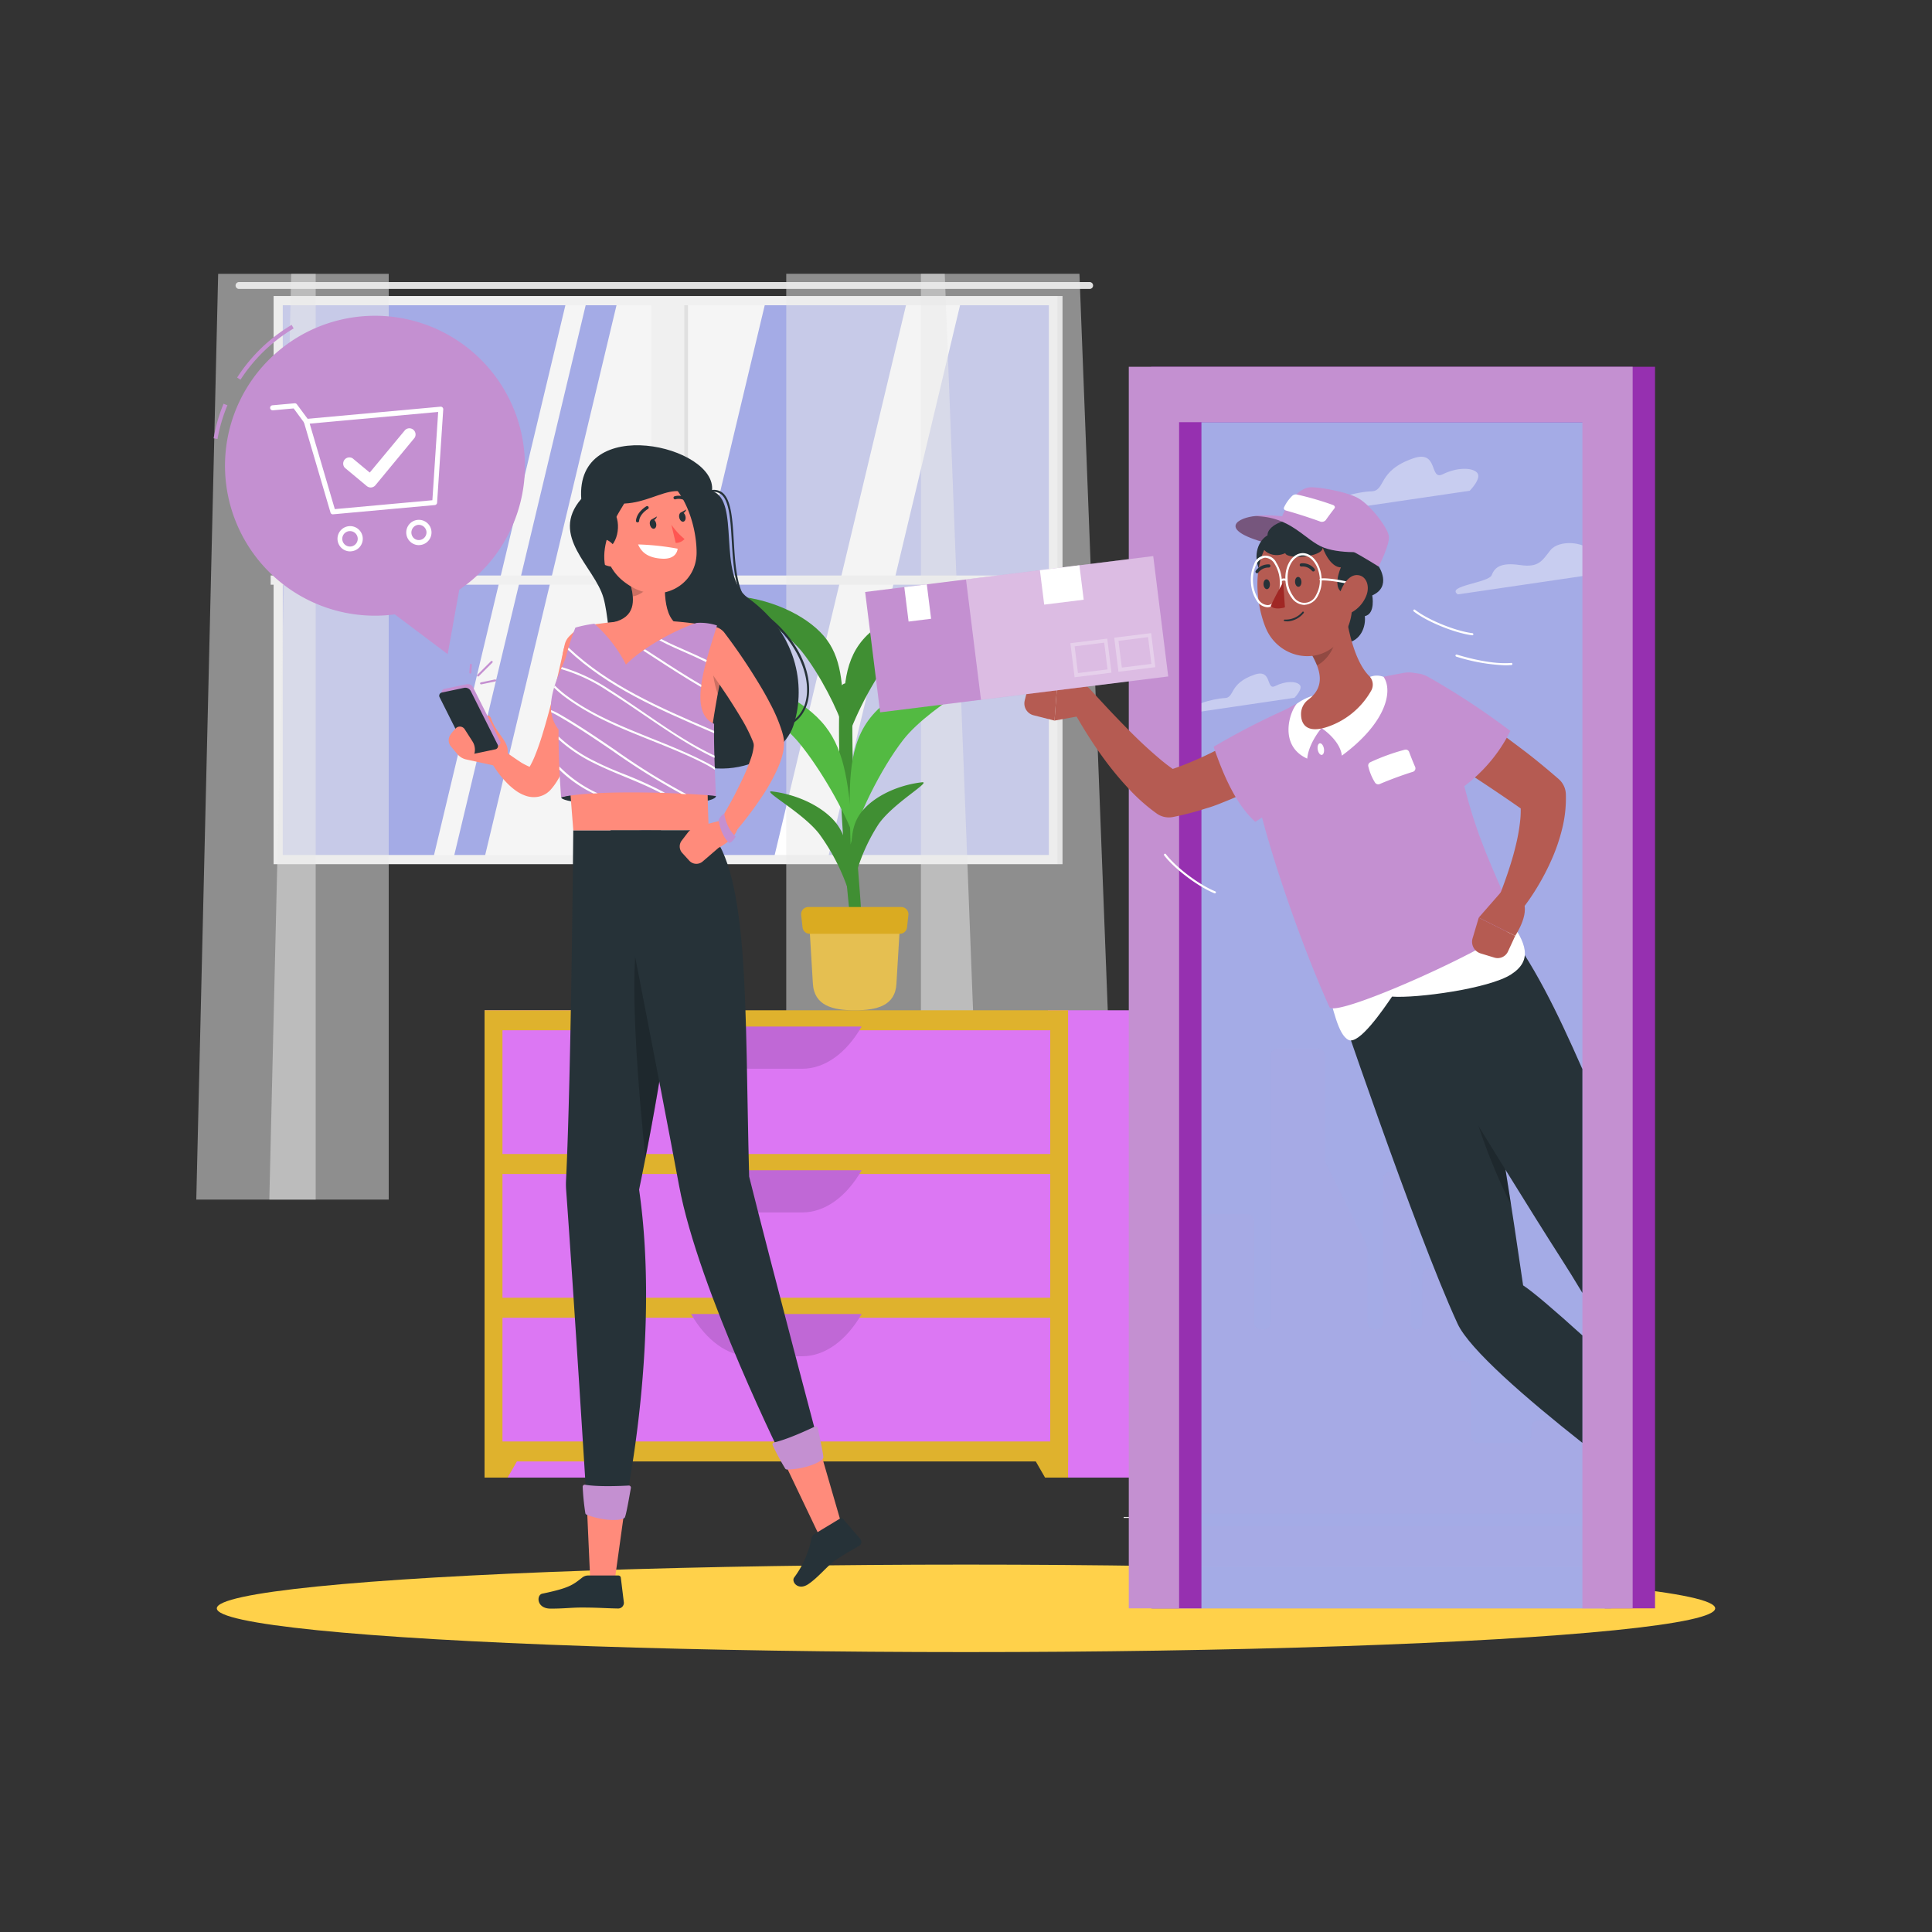 <?xml version="1.0" encoding="UTF-8" standalone="no"?>
<svg
   xmlns:dc="http://purl.org/dc/elements/1.1/"
   xmlns:cc="http://creativecommons.org/ns#"
   xmlns:rdf="http://www.w3.org/1999/02/22-rdf-syntax-ns#"
   xmlns:svg="http://www.w3.org/2000/svg"
   xmlns="http://www.w3.org/2000/svg"
   xmlns:sodipodi="http://sodipodi.sourceforge.net/DTD/sodipodi-0.dtd"
   xmlns:inkscape="http://www.inkscape.org/namespaces/inkscape"
   viewBox="0 0 500 500"
   version="1.1"
   id="svg328"
   sodipodi:docname="shopping.svg"
   inkscape:version="0.92.4 (5da689c313, 2019-01-14)">
  <rect x="0" y="0" width="500" height="500" fill="#333333" stroke="none"/>
  <defs
     id="defs332" />
  <sodipodi:namedview
     pagecolor="#ffffff"
     bordercolor="#666666"
     borderopacity="1"
     objecttolerance="10"
     gridtolerance="10"
     guidetolerance="10"
     inkscape:pageopacity="0"
     inkscape:pageshadow="2"
     inkscape:window-width="1366"
     inkscape:window-height="705"
     id="namedview330"
     showgrid="false"
     showborder="false"
     inkscape:zoom="0.944"
     inkscape:cx="165.73694"
     inkscape:cy="317.19434"
     inkscape:window-x="-8"
     inkscape:window-y="-8"
     inkscape:window-maximized="1"
     inkscape:current-layer="svg328" />
  <g
     id="freepik--background-complete--inject-11">
    <rect
       x="290.8"
       y="392.59"
       width="48.57"
       height="0.25"
       style="fill:#ebebeb"
       id="rect14" />
    <rect
       x="326.62"
       y="396.81"
       width="93.68"
       height="0.25"
       style="fill:#ebebeb"
       id="rect16" />
    <rect
       x="71.45"
       y="78"
       width="200.95"
       height="144.26"
       style="fill:#a4abe6;fill-opacity:1"
       id="rect22" />
    <polygon
       points="125.33 222.26 159.79 78 198.15 78 163.69 222.26 125.33 222.26"
       style="fill:#f5f5f5;fill-opacity:1"
       id="polygon24" />
    <polygon
       points="200.25 222.26 234.71 78 248.7 78 214.24 222.26 200.25 222.26"
       style="fill:#fff"
       id="polygon26" />
    <polygon
       points="112.09 222.26 146.56 78 151.81 78 117.34 222.26 112.09 222.26"
       style="fill:#f5f5f5;fill-opacity:1"
       id="polygon28" />
    <path
       d="M282,73H61.86a.89.89,0,0,0-.89.89h0a.89.89,0,0,0,.89.89H282a.89.89,0,0,0,.89-.89h0A.89.89,0,0,0,282,73Z"
       style="fill:#e0e0e0"
       id="path30" />
    <rect
       x="168.52"
       y="77.69"
       width="8.57"
       height="144.88"
       transform="translate(345.62 300.25) rotate(180)"
       style="fill:#f0f0f0"
       id="rect32" />
    <rect
       x="177.1"
       y="77.69"
       width="0.96"
       height="144.88"
       transform="translate(355.15 300.25) rotate(180)"
       style="fill:#e0e0e0"
       id="rect34" />
    <rect
       x="170.73"
       y="48.26"
       width="2.38"
       height="203.73"
       transform="translate(21.79 322.05) rotate(-90)"
       style="fill:#f0f0f0"
       id="rect36" />
    <path
       d="m 273.79,221.27 v 0 V 76.61 H 70.809 v 144.66 0 2.38 H 273.79 Z m -200.61,0 V 79 H 271.449 v 142.27 z"
       style="fill:#f0f0f0;stroke-width:0.998"
       id="path38"
       inkscape:connector-curvature="0" />
    <rect
       x="273.79"
       y="76.61"
       width="1.19"
       height="147.04"
       transform="translate(548.77 300.26) rotate(180)"
       style="fill:#e0e0e0"
       id="rect40" />
    <polygon
       points="238.34 70.85 238.34 310.45 288.57 310.45 279.36 70.85 238.34 70.85"
       style="fill:#ebebeb;opacity:0.5"
       id="polygon42" />
    <polygon
       points="203.48 70.85 203.48 310.45 253.71 310.45 244.5 70.85 203.48 70.85"
       style="fill:#ebebeb;opacity:0.5"
       id="polygon44" />
    <polygon
       points="87.37,310.45 56.47,310.45 62.13,70.86 87.37,70.86 "
       style="opacity:0.5;fill:#ebebeb"
       id="polygon46"
       transform="translate(-5.67)" />
    <rect
       x="125.41"
       y="261.46"
       width="35.83"
       height="120.94"
       transform="translate(286.64 643.86) rotate(180)"
       style="fill:#dc77f3;fill-opacity:1"
       id="rect50" />
    <polygon
       points="131.37 382.4 125.41 382.4 125.41 371.52 137.62 371.52 131.37 382.4"
       style="fill:#dfb22d;fill-opacity:1"
       id="polygon52" />
    <rect
       x="271.22"
       y="261.46"
       width="35.83"
       height="120.94"
       transform="translate(578.26 643.86) rotate(180)"
       style="fill:#dc77f3;fill-opacity:1"
       id="rect54" />
    <rect
       x="125.41"
       y="261.46"
       width="151.01"
       height="116.76"
       transform="translate(401.83 639.68) rotate(180)"
       style="fill:#dfb22d;fill-opacity:1"
       id="rect56" />
    <rect
       x="130.03"
       y="266.64"
       width="141.76"
       height="32.02"
       transform="translate(401.83 565.29) rotate(180)"
       style="fill:#dc77f3;fill-opacity:1"
       id="rect58" />
    <path
       d="M194.22,276.59h13.39c5.82,0,11.38-3.95,15.38-10.93H178.84C182.84,272.64,188.4,276.59,194.22,276.59Z"
       style="fill:#c068d6;fill-opacity:1"
       id="path60" />
    <polygon
       points="270.46 382.4 276.42 382.4 276.42 371.52 264.21 371.52 270.46 382.4"
       style="fill:#dfb22d;fill-opacity:1"
       id="polygon62" />
    <rect
       x="130.03"
       y="303.83"
       width="141.76"
       height="32.02"
       transform="translate(401.83 639.68) rotate(180)"
       style="fill:#dc77f3;fill-opacity:1"
       id="rect64" />
    <path
       d="M194.22,313.78h13.39c5.82,0,11.38-3.95,15.38-10.92H178.84C182.84,309.83,188.4,313.78,194.22,313.78Z"
       style="fill:#c068d6;fill-opacity:1"
       id="path66" />
    <rect
       x="130.03"
       y="341.02"
       width="141.76"
       height="32.02"
       transform="translate(401.83 714.07) rotate(180)"
       style="fill:#dc77f3;fill-opacity:1"
       id="rect68" />
    <path
       d="M194.22,351h13.39c5.82,0,11.38-4,15.38-10.93H178.84C182.84,347,188.4,351,194.22,351Z"
       style="fill:#c068d6;fill-opacity:1"
       id="path70" />
    <path
       d="m 220.24,239.47 c -2.31,-19.425 -3.92,-50.947 -2.67,-61.495 a 1.65,1.339 0 0 1 0.65,-0.917 v 0 a 1.6,1.298 0 0 1 2.54,1.087 c -0.22,5.225 -0.47,18.289 0.9,40.813 0.68,11.213 1.67,18.897 1,20.512 z"
       style="fill:#408f33;fill-opacity:1;stroke-width:0.901"
       id="path72"
       inkscape:connector-curvature="0" />
    <path
       d="M213.62,188c-5.28-6.79-16.2-12.16-27.39-13-4.4-.33,13.25,8.44,20.52,17.19,5.64,6.79,11.95,18,14.06,24.09C219.58,203.66,218.9,194.77,213.62,188Z"
       style="fill:#53ba42;fill-opacity:1"
       id="path74" />
    <path
       d="M224.67,186.51c5.47-7.61,18.08-13.46,31.73-14.12,5.36-.26-15,9.29-22.64,19.07-5.91,7.61-12,20.2-13.63,27.11C219.73,204.24,219.21,194.12,224.67,186.51Z"
       style="fill:#53ba42;fill-opacity:1"
       id="path76" />
    <path
       d="M214,165.59c-4.17-5.67-13.37-10.32-23.13-11.28-3.83-.37,11.05,7.22,16.82,14.53,4.49,5.68,9.26,15,10.69,20C218.14,178.53,218.15,171.26,214,165.59Z"
       style="fill:#408f33;fill-opacity:1"
       id="path78" />
    <path
       d="M222.38,166.75c4.63-6.44,15.31-11.4,26.86-12,4.54-.22-12.72,7.87-19.16,16.16-5,6.43-10.14,17.1-11.55,23C218.19,181.76,217.75,173.2,222.38,166.75Z"
       style="fill:#408f33;fill-opacity:1"
       id="path80" />
    <path
       d="M216.78,213.55c-3-4.28-9.78-7.87-17-8.73-2.84-.33,8.1,5.53,12.28,11.05a53.81,53.81,0,0,1,7.64,15C219.67,223.22,219.79,217.83,216.78,213.55Z"
       style="fill:#408f33;fill-opacity:1"
       id="path82" />
    <path
       d="M222.25,211.14c2.62-4.24,9.09-7.82,16.3-8.68,2.84-.34-7.62,5.49-11.29,11A47.23,47.23,0,0,0,221,228.32C220.29,220.73,219.64,215.39,222.25,211.14Z"
       style="fill:#408f33;fill-opacity:1"
       id="path84" />
    <path
       d="M221.22,261.46h0c-5.76,0-10.52-1.2-10.85-6.95l-1-16.63H233l-1,16.63C231.74,260.26,227,261.46,221.22,261.46Z"
       style="fill:#e5bf51;fill-opacity:1"
       id="path86" />
    <path
       d="M232.89,241.66H209.54A1.86,1.86,0,0,1,207.7,240l-.36-3.2a1.86,1.86,0,0,1,1.85-2.06h24.06a1.86,1.86,0,0,1,1.84,2.06l-.35,3.2A1.86,1.86,0,0,1,232.89,241.66Z"
       style="fill:#daab21;fill-opacity:1"
       id="path88" />
    <polygon
       points="108.81,310.45 77.91,310.45 83.58,70.86 108.81,70.86 "
       style="opacity:0.5;fill:#ebebeb"
       id="polygon48"
       transform="translate(-8.21)" />
  </g>
  <g
     id="freepik--Shadow--inject-11">
    <ellipse
       id="freepik--path--inject-11"
       cx="250"
       cy="416.24"
       rx="193.89"
       ry="11.32"
       style="fill:#ffd14a;fill-opacity:1" />
  </g>
  <g
     id="freepik--character-2--inject-11">
    <rect
       x="298.16"
       y="103.6"
       width="118.78"
       height="312.64"
       style="fill:#C490D1"
       id="rect93" />
    <rect
       x="298.16"
       y="103.6"
       width="118.78"
       height="312.64"
       style="fill:#9cb1eb;opacity:0.8;fill-opacity:1"
       id="rect95" />
    <g
       style="opacity:0.4"
       id="g103">
      <path
         d="M419.77,144.14c-4.34.42-6.23,1.06-8-1.45s-8.33-3.05-10.52-.3-3,4.56-7.89,3.84-6.54.57-7.3,2.6-12,2.76-8.78,5L419,147.7S424.11,143.72,419.77,144.14Z"
         style="fill:#fff"
         id="path97" />
      <path
         d="M382.26,122.32c-1.34-1.41-5.29-1.36-8.86.41s-1-6.41-7.63-4.12c-9.51,3.27-7,8.48-10.94,8.55s-15.51,3.15-9.47,5l35-5.15S383.61,123.72,382.26,122.32Z"
         style="fill:#fff"
         id="path99" />
      <path
         d="M336.36,177.23c-.95-1-3.75-1-6.29.3s-.69-4.55-5.41-2.93c-6.75,2.32-5,6-7.76,6.07s-11,2.23-6.72,3.58L335,180.59S337.32,178.23,336.36,177.23Z"
         style="fill:#fff"
         id="path101" />
    </g>
    <path
       d="M403.08,354V365.8a1.8,1.8,0,0,1-1.79,1.8h-3.23a1.79,1.79,0,0,0-1.8,1.79v2.26a1.8,1.8,0,0,1-1.8,1.8h-12a1.81,1.81,0,0,1-1.8-1.8V354a1.79,1.79,0,0,0-1.79-1.79H377a1.81,1.81,0,0,1-1.8-1.8V330.1a1.79,1.79,0,0,0-1.79-1.79H369.9a1.8,1.8,0,0,0-1.8,1.79v12.61a1.45,1.45,0,0,1-1.52,1.36h0a1.44,1.44,0,0,1-1.51-1.36V305.17a1.8,1.8,0,0,0-1.8-1.8h-3.54a1.79,1.79,0,0,0-1.79,1.8v37.1a1.8,1.8,0,0,1-1.8,1.8h-.43a1.8,1.8,0,0,1-1.8-1.8V323.09a1.75,1.75,0,0,0-.19-.81l-10.67-21.36a1.74,1.74,0,0,1-.19-.8V273.17a1.79,1.79,0,0,0-1.8-1.79H330.67a1.8,1.8,0,0,0-1.8,1.79v69.1a1.79,1.79,0,0,1-1.79,1.8h-.73a1.79,1.79,0,0,1-1.79-1.8V316a1.81,1.81,0,0,0-1.8-1.8H312.37a1.81,1.81,0,0,0-1.8,1.8v26.28a1.79,1.79,0,0,1-1.79,1.8h-1.41a1.8,1.8,0,0,0-1.8,1.8v4.52a1.8,1.8,0,0,1-1.79,1.8h-.5a1.79,1.79,0,0,0-1.8,1.79v35.93a1.79,1.79,0,0,0,1.8,1.79H408.42a1.79,1.79,0,0,0,1.79-1.79V354a1.79,1.79,0,0,0-1.79-1.79h-3.54A1.8,1.8,0,0,0,403.08,354Z"
       style="fill:#C490D1;opacity:0.07"
       id="path105" />
    <rect
       x="298.16"
       y="395.01"
       width="118.44"
       height="10.48"
       style="fill:#C490D1;opacity:0.07"
       id="rect107" />
    <polygon
       points="428.32 94.92 428.32 416.24 415.3 416.24 415.3 109.26 310.93 109.26 310.93 416.24 297.92 416.24 297.92 94.92 428.32 94.92"
       style="fill:#9630b0;fill-opacity:1"
       id="polygon109" />
    <polygon
       points="422.53 94.92 422.53 416.24 409.52 416.24 409.52 109.26 305.15 109.26 305.15 416.24 292.13 416.24 292.13 94.92 422.53 94.92"
       style="fill:#C490D1"
       id="polygon111" />
    <path
       d="M325,133.54c-4.47.36-10.3,3.43,2.74,7s14.8-.29,14.8-.29S337,132.57,325,133.54Z"
       style="fill:#C490D1"
       id="path113" />
    <path
       d="M325,133.54c-4.47.36-10.3,3.43,2.74,7s14.8-.29,14.8-.29S337,132.57,325,133.54Z"
       style="opacity:0.4"
       id="path115" />
    <ellipse
       cx="347.45"
       cy="159.37"
       rx="5.38"
       ry="6.54"
       transform="matrix(0.99, -0.15, 0.15, 0.99, -20.04, 54.15)"
       style="fill:#263238"
       id="ellipse117" />
    <ellipse
       cx="330.22"
       cy="144.06"
       rx="5.38"
       ry="6.54"
       transform="matrix(0.99, -0.15, 0.15, 0.99, -17.93, 51.38)"
       style="fill:#263238"
       id="ellipse119" />
    <path
       d="M409.52,345.61v27.8c-14.45-11.41-29.23-24.18-32.3-30.83-11.12-24.16-32.46-87.51-32.46-87.51l33.6-13.74.15.68c.88,4.09,5.59,26.47,11.12,60.75,1.48,9.15,3,19.16,4.55,29.89C396.84,334.39,402.59,339.34,409.52,345.61Z"
       style="fill:#263238"
       id="path121" />
    <path
       d="M391.06,311.8c-1.75-11.23-3.44-21.36-5-30.22l-7.68-5.9A150.85,150.85,0,0,0,391.06,311.8Z"
       style="opacity:0.2"
       id="path123" />
    <path
       d="M409.52,276.68V334.6c-2-3.34-3.87-6.35-5.51-8.9-3.8-5.92-8.92-14.12-14.38-22.94C374.72,278.71,357.29,250,357.29,250l21.22-8,9.93-3.74C397.05,249.58,402.76,261.36,409.52,276.68Z"
       style="fill:#263238"
       id="path125" />
    <path
       d="M334.41,198.06c-.7.51-1.23.88-1.83,1.28s-1.17.76-1.75,1.13c-1.18.73-2.36,1.43-3.56,2.11a79.1,79.1,0,0,1-7.38,3.66c-1.25.57-2.54,1.07-3.82,1.59s-2.59,1-3.92,1.37a73,73,0,0,1-8.1,2.14l-.39.08a5.41,5.41,0,0,1-4.26-.85,47.29,47.29,0,0,1-7.23-6.39,85.1,85.1,0,0,1-5.82-6.93q-2.67-3.57-5-7.28c-1.57-2.5-3.05-5-4.42-7.66a3.3,3.3,0,0,1,5.35-3.74l.07.07c1.86,2,3.78,4.12,5.7,6.13s3.85,4,5.82,5.93,4,3.77,6,5.47a43.91,43.91,0,0,0,6,4.37l-4.66-.77c2.24-.73,4.46-1.5,6.66-2.42s4.38-1.89,6.53-3,4.27-2.2,6.36-3.4c1-.59,2.08-1.2,3.09-1.82l1.5-.95,1.38-.88.28-.18a6.6,6.6,0,0,1,7.43,10.9Z"
       style="fill:#b55b52"
       id="path127" />
    <path
       d="M336.85,181.83a192,192,0,0,0-22.77,11.44c2.33,6.73,5.57,14.74,10.8,19.42a104.11,104.11,0,0,0,13.23-10C347.24,194.83,346.39,178,336.85,181.83Z"
       style="fill:#C490D1"
       id="path129" />
    <path
       d="M343.27,254.91c1.74,6,3,12.89,5.72,14.22s8.92-7.78,11.27-11.21c6.39.48,25.07-2.05,30.79-5.73s3.92-8.19-.66-14.52C377.85,236.41,350.68,250.33,343.27,254.91Z"
       style="fill:#fff"
       id="path131" />
    <path
       d="M363.43,174.12a134.76,134.76,0,0,0-26.51,7.43c-9.23,3.73-14,11.24-12.34,21.06,2,11.8,11,39.28,19.47,58,1.47,3.22,45.77-16.9,47.91-21.33-3.49-12.25-12.57-23.92-16.09-53.18C375.15,180.07,369.34,173.1,363.43,174.12Z"
       style="fill:#C490D1"
       id="path133" />
    <path
       d="M354.6,197.28a53.38,53.38,0,0,1,8.95-3.25.94.94,0,0,1,1.14.59c.34.92.94,2.47,1.54,3.84a.94.94,0,0,1-.59,1.29c-2.34.71-6.16,2.11-8.6,3.17a1,1,0,0,1-1.18-.38,13.67,13.67,0,0,1-1.74-4.2A.94.94,0,0,1,354.6,197.28Z"
       style="fill:#fff"
       id="path135" />
    <path
       d="M342.63,193.73c.14.83-.09,1.56-.53,1.64s-.92-.53-1.07-1.36.09-1.56.53-1.64S342.48,192.9,342.63,193.73Z"
       style="fill:#fff"
       id="path137" />
    <path
       d="M376.67,182.13c2.43,1.42,4.66,2.85,6.93,4.36s4.47,3,6.65,4.65,4.35,3.23,6.48,4.93,4.21,3.44,6.28,5.23l.36.31a5.42,5.42,0,0,1,1.87,3.85,32.69,32.69,0,0,1-.95,9,47.72,47.72,0,0,1-2.7,7.93,62.09,62.09,0,0,1-3.72,7.16,57.52,57.52,0,0,1-4.61,6.59,3.3,3.3,0,0,1-5.62-3.29l.08-.18c.84-2.14,1.73-4.48,2.48-6.73s1.46-4.54,2-6.8a49.55,49.55,0,0,0,1.21-6.64,25.15,25.15,0,0,0-.05-6l2.23,4.16c-4.19-3-8.48-5.89-12.81-8.75l-13-8.48-.07,0a6.6,6.6,0,0,1,6.94-11.23Z"
       style="fill:#b55b52"
       id="path139" />
    <path
       d="M369.61,175.18a190.55,190.55,0,0,1,21.27,14,40.26,40.26,0,0,1-13.56,15.44s-4.12-1-11.41-8.9C357.77,186.87,360.58,170.26,369.61,175.18Z"
       style="fill:#C490D1"
       id="path141" />
    <path
       d="M388.47,230.87l-5.77,6.6,9.43,4.72s4.51-6.64,1.43-9.72Z"
       style="fill:#b55b52"
       id="path143" />
    <path
       d="M383.17,246.74l3.57,1.09a2.93,2.93,0,0,0,3.54-1.62l1.85-4-9.43-4.72-1.6,5.36A3.15,3.15,0,0,0,383.17,246.74Z"
       style="fill:#b55b52"
       id="path145" />
    <path
       d="M342,188.42s4.81,3.09,5.27,7.14c11.47-8.45,13.3-16.74,10.8-20.39a4.91,4.91,0,0,0-3.49,0S351.06,182.39,342,188.42Z"
       style="fill:#fff"
       id="path147" />
    <path
       d="M342,188.42s-3.33,3.88-3.69,7.91c-7.34-3.3-4.68-11.91-2.7-14.2a14.06,14.06,0,0,1,4.15-2.07S337.11,183.37,342,188.42Z"
       style="fill:#fff"
       id="path149" />
    <path
       d="M347.9,155.6c.57,5.65,2.31,15.2,6.45,19.36a3.15,3.15,0,0,1,.46,3.87,20.51,20.51,0,0,1-11.3,9.29c-5.39,1.8-6.87-.76-6.8-3.5a4.62,4.62,0,0,1,1.88-3.55c4.68-3.53,3-8.07.63-12.11Z"
       style="fill:#b55b52"
       id="path151" />
    <path
       d="M344.37,161.05,339.23,169a20.24,20.24,0,0,1,1.6,3.19c2.5-1.15,5.22-5.05,4.67-7.85A9.58,9.58,0,0,0,344.37,161.05Z"
       style="opacity:0.2"
       id="path153" />
    <path
       d="M349.31,146.23c.75,8.66,1.63,13.69-2,18.81-5.46,7.71-16.49,5.55-19.79-2.67-3-7.4-3.69-20.33,4.1-25.14A11.53,11.53,0,0,1,349.31,146.23Z"
       style="fill:#b55b52"
       id="path155" />
    <path
       d="M334.3,134.49c-4.87.48-7.19,3.37-5.92,4.81-4.29.77-.39,6,4.24,3.85.4,1.67,9.61,1.11,9.7-1.4,2.09,5.43,4.71,5.08,4.71,5.08s-2.72,6,1.18,6.78c0,3.39,2.45,6.36,5,5.85,2.83-.58,1.93-5.37,1.93-5.37,5.16-2.29,1.69-7.48,1.69-7.48C356.75,140.85,344.77,128.13,334.3,134.49Z"
       style="fill:#263238"
       id="path157" />
    <path
       d="M328,157.16a3.57,3.57,0,0,1-2.84-1.83,9.43,9.43,0,0,1-1.42-4.6,9.31,9.31,0,0,1,.83-4.73,3.06,3.06,0,0,1,5.74-.37,9.43,9.43,0,0,1,1.43,4.59h0c.23,3.68-1.37,6.79-3.58,6.93Zm-.53-12.82h-.12a3,3,0,0,0-2.3,1.89,9.72,9.72,0,0,0,.56,8.78,3,3,0,0,0,2.52,1.59c1.91-.12,3.28-3,3.07-6.35a8.93,8.93,0,0,0-1.34-4.33A3,3,0,0,0,327.47,144.34Z"
       style="fill:#fff"
       id="path159" />
    <path
       d="M337.55,156.55a4.17,4.17,0,0,1-3.24-1.79,8.26,8.26,0,0,1-1.64-4.6c-.24-3.67,1.67-6.8,4.25-7s4.87,2.7,5.1,6.38a8.22,8.22,0,0,1-1,4.77,4.1,4.1,0,0,1-3.21,2.2Zm-.41-12.82H337c-2.28.15-4,3-3.75,6.4a7.89,7.89,0,0,0,1.52,4.3,3.27,3.27,0,0,0,5.79-.37,7.75,7.75,0,0,0,1-4.46C341.27,146.31,339.34,143.73,337.14,143.73Z"
       style="fill:#fff"
       id="path161" />
    <path
       d="M331.47,150.51a.27.27,0,0,1-.18-.47,1.64,1.64,0,0,1,1.77-.14.28.28,0,0,1,.12.37.27.27,0,0,1-.36.12,1.11,1.11,0,0,0-1.18.06A.27.27,0,0,1,331.47,150.51Z"
       style="fill:#fff"
       id="path163" />
    <path
       d="M349.56,151.25h-.06c-5.82-1.31-7.66-1-7.67-1a.27.27,0,0,1-.12-.53c.08,0,1.93-.38,7.91,1a.26.26,0,0,1,.2.32A.27.27,0,0,1,349.56,151.25Z"
       style="fill:#fff"
       id="path165" />
    <path
       d="M353.61,154.12a8.44,8.44,0,0,1-4.05,4.49c-2.36,1.11-3.68-1.18-3.14-3.88.49-2.42,2.3-5.92,4.73-5.9S354.6,151.63,353.61,154.12Z"
       style="fill:#b55b52"
       id="path167" />
    <path
       d="M336.81,150.51c.05.7-.28,1.31-.74,1.35s-.86-.49-.91-1.2.27-1.31.73-1.35S336.75,149.8,336.81,150.51Z"
       style="fill:#263238"
       id="path169" />
    <path
       d="M328.65,151.13c.05.7-.28,1.31-.73,1.35s-.87-.49-.92-1.2.27-1.31.73-1.35S328.6,150.42,328.65,151.13Z"
       style="fill:#263238"
       id="path171" />
    <path
       d="M332.09,150.72a60.4,60.4,0,0,0-3.24,6.16c1.25,1.12,3.69.3,3.69.3Z"
       style="fill:#a02724"
       id="path173" />
    <path
       d="M333.36,160.81a5.89,5.89,0,0,0,4.05-2.18.22.22,0,0,0-.05-.29.19.19,0,0,0-.28,0,5.64,5.64,0,0,1-4.61,2,.21.21,0,0,0-.22.2.2.2,0,0,0,.2.21A6.81,6.81,0,0,0,333.36,160.81Z"
       style="fill:#263238"
       id="path175" />
    <path
       d="M340,147.88a.46.46,0,0,0,.18-.1.42.42,0,0,0,0-.59,3.94,3.94,0,0,0-3.46-1.39.41.41,0,0,0,.12.82h0a3.17,3.17,0,0,1,2.72,1.13A.41.41,0,0,0,340,147.88Z"
       style="fill:#263238"
       id="path177" />
    <path
       d="M325.28,148.35a.43.43,0,0,0,.36-.15,3.28,3.28,0,0,1,2.68-1.32.43.43,0,0,0,.46-.37.42.42,0,0,0-.36-.46,4.14,4.14,0,0,0-3.41,1.63.42.42,0,0,0,.05.58A.33.33,0,0,0,325.28,148.35Z"
       style="fill:#263238"
       id="path179" />
    <path
       d="M281.53,184.92l-8.62,1.57.78-10.51s8-.47,9.08,3.76Z"
       style="fill:#b55b52"
       id="path181" />
    <path
       d="M265.19,181.33l.89-3.62a3,3,0,0,1,3.21-2.22l4.4.49-.78,10.51-5.43-1.38A3.15,3.15,0,0,1,265.19,181.33Z"
       style="fill:#b55b52"
       id="path183" />
    <path
       d="M331.5,134.46c1.73-4.83,4.65-7.94,7.32-8.33,1.79-.25,9.24,1,12.47,2.68s7.91,7.76,8.15,10-2.65,7.83-2.65,7.83S343.82,138.19,331.5,134.46Z"
       style="fill:#C490D1"
       id="path185" />
    <path
       d="M335.71,128a77.37,77.37,0,0,1,9.28,2.7c.45.18.6.57.34.9-.51.65-1.53,2-2.22,3a1.33,1.33,0,0,1-1.48.36c-2.27-.84-6.17-2.11-8.78-2.82-.47-.13-.69-.47-.55-.81a10,10,0,0,1,2.2-3.07A1.41,1.41,0,0,1,335.71,128Z"
       style="fill:#fff"
       id="path187" />
    <path
       d="M324.58,133.58c9.62,0,13.13,6.33,18.11,8.18s13.17.92,13.17.92S339.16,131.78,324.58,133.58Z"
       style="fill:#C490D1"
       id="path189" />
    <rect
       x="225.54"
       y="148.45"
       width="75.14"
       height="31.39"
       transform="translate(544.5 294.5) rotate(172.9)"
       style="fill:#C490D1"
       id="rect191" />
    <rect
       x="251.76"
       y="146.82"
       width="48.83"
       height="31.39"
       transform="translate(570.31 289.64) rotate(172.9)"
       style="fill:#fff;opacity:0.4"
       id="rect193" />
    <path
       d="M289.46,173.85l-1.1-8.81,9.55-1.19,1.09,8.81Zm0-8,.87,6.92,7.65-.95-.86-6.93Z"
       style="fill:#fff;opacity:0.3"
       id="path195" />
    <path
       d="M278.11,175.27l-1.1-8.81,9.54-1.19,1.1,8.81Zm0-8,.86,6.92,7.66-.95-.86-6.92Z"
       style="fill:#fff;opacity:0.3"
       id="path197" />
    <rect
       x="269.63"
       y="146.91"
       width="10.3"
       height="8.98"
       transform="translate(566.18 267.66) rotate(172.9)"
       style="fill:#fff"
       id="rect199" />
    <rect
       x="234.57"
       y="151.55"
       width="5.87"
       height="8.98"
       transform="translate(492.47 281.53) rotate(172.9)"
       style="fill:#fff"
       id="rect201" />
    <path
       d="M381,164.41h0c-4.56-.59-11.78-3.54-15.14-6.19a.27.27,0,1,1,.34-.42c3.3,2.6,10.38,5.5,14.87,6.07a.27.27,0,0,1,.23.31A.26.26,0,0,1,381,164.41Z"
       style="fill:#fff"
       id="path203" />
    <path
       d="M314.41,231.19a.19.19,0,0,1-.1,0c-4.26-1.73-10.48-6.43-13.05-9.85a.28.28,0,0,1,.44-.33c2.52,3.36,8.63,8,12.82,9.68a.28.28,0,0,1,.14.36A.27.27,0,0,1,314.41,231.19Z"
       style="fill:#fff"
       id="path205" />
    <path
       d="M389.52,172.18a48,48,0,0,1-12.65-2.25.27.27,0,1,1,.16-.52c2.58.79,9.14,2.59,14.08,2.16a.27.27,0,0,1,.3.24.28.28,0,0,1-.25.3C390.63,172.15,390.08,172.18,389.52,172.18Z"
       style="fill:#fff"
       id="path207" />
  </g>
  <g
     id="freepik--character-1--inject-11">
    <path
       d="M150.43,129.11c-8.33,9.64,3.45,17.51,5.75,25.63s.94,25.61,11.27,35.61c16.08,15.6,34.63,6.81,37.79-2.31s2-23.44-11.67-33.3c-8.17-5.88-1.78-25.33-9.31-27.66C185.79,115.35,148.84,106.84,150.43,129.11Z"
       style="fill:#263238"
       id="path210" />
    <path
       d="M205,187.26a.26.26,0,0,1-.22-.12.27.27,0,0,1,.08-.36c2.67-1.72,4.1-4.78,4-8.61-.12-6.26-4.57-15.14-14.24-20.88-4.37-2.59-4.82-10.32-5.23-17.14-.31-5.37-.61-10.45-2.71-12.19a3,3,0,0,0-2.36-.62.26.26,0,0,1-.3-.23.27.27,0,0,1,.23-.29,3.56,3.56,0,0,1,2.77.73c2.26,1.89,2.57,7.08,2.89,12.57.4,6.69.85,14.27,5,16.72,8.66,5.14,14.35,13.51,14.49,21.32.08,4-1.44,7.24-4.27,9.06A.23.23,0,0,1,205,187.26Z"
       style="fill:#263238"
       id="path212" />
    <path
       d="M131.48,196.7l-3.18,1.52-7.67-1.68a4.08,4.08,0,0,1-2.25-1.37l-1.68-2a2.49,2.49,0,0,1,0-3.19l1.75-2.06a2.48,2.48,0,0,1,3.45-.33l4.24,3.4S131.27,192.61,131.48,196.7Z"
       style="fill:#ff8b7b"
       id="path214" />
    <polygon
       points="158.86 410.67 152.83 410.68 151.81 387.99 161.97 388.24 158.86 410.67"
       style="fill:#ff8b7b"
       id="polygon216" />
    <path
       d="M148.36,214.88s-.53,63-1.86,90.38a20,20,0,0,0,0,2.45c2,27.47,5.28,80.28,5.28,80.28l10.23.26s8.92-42.17,3.39-80.37c8.87-43.2,13.66-81.75,5.62-93Z"
       style="fill:#263238"
       id="path218" />
    <path
       d="M150.8,384.81a62.73,62.73,0,0,0,.69,6.83.54.54,0,0,0,.33.36c4.76,1.86,9.52,1.57,9.91.66s1.21-5.74,1.54-7.57a.53.53,0,0,0-.56-.63c-2,.11-8,.37-11.29-.21A.53.53,0,0,0,150.8,384.81Z"
       style="fill:#C490D1"
       id="path220" />
    <path
       d="M165.5,239.89c-3.1,10.52-.08,44.31,1.54,59.91,2.21-11.27,4.09-22.11,5.48-32.1Z"
       style="opacity:0.2"
       id="path222" />
    <path
       d="M152.15,407.74H160a.64.64,0,0,1,.67.58l.79,6.43a1.48,1.48,0,0,1-1.49,1.53c-3.45-.06-5.11-.25-9.47-.25-2.68,0-4.31.28-8,.28s-3.71-3.55-2.15-3.87c7-1.46,7.89-2.26,10.32-4.16A2.41,2.41,0,0,1,152.15,407.74Z"
       style="fill:#263238"
       id="path224" />
    <path
       d="M151.33,163.49a4.39,4.39,0,0,0-5.19,3.37v0c-.84,3.92-1.75,7.93-2.69,11.87s-2,7.86-3.16,11.64c-.59,1.88-1.23,3.73-1.94,5.45a23.32,23.32,0,0,1-1.12,2.34c-.06.09-.11.19-.17.29a18,18,0,0,1-2-1c-1.55-1-3.21-2.16-4.78-3.31l-.11-.08a2.2,2.2,0,0,0-3.21,2.87,27.22,27.22,0,0,0,4,5.45,17.13,17.13,0,0,0,2.84,2.45,10,10,0,0,0,2.1,1.06,6.39,6.39,0,0,0,3.46.29,5.85,5.85,0,0,0,2.14-.91,6.84,6.84,0,0,0,.85-.72,2.89,2.89,0,0,0,.24-.27l.19-.22a15,15,0,0,0,1.24-1.69,28.72,28.72,0,0,0,1.74-3.16c1-2.06,1.77-4.09,2.5-6.12,1.45-4.06,2.58-8.13,3.66-12.2.55-2,1-4.08,1.48-6.13s.91-4.08,1.29-6.2A4.38,4.38,0,0,0,151.33,163.49Z"
       style="fill:#ff8b7b"
       id="path226" />
    <path
       d="M145.23,206.33c0,2.58,40.06,3.08,40.06-.32l-20.47-5.22-19.59,5.54"
       style="fill:#263238"
       id="path228" />
    <path
       d="M152.59,161.8a91.29,91.29,0,0,1,31.88.32,4.57,4.57,0,0,1,3.75,5.51c-5.66,25.37-5.34,33.89-4.79,47.25H148.37c-1.76-22.28-2.68-35-2.92-42.22C145.27,167.16,147.14,162.61,152.59,161.8Z"
       style="fill:#ff8b7b"
       id="path230" />
    <path
       d="M184.37,169.17a27.25,27.25,0,0,0,1.38,10.45c.44-2.41,1-5,1.56-7.83Z"
       style="opacity:0.2"
       id="path232" />
    <path
       d="M173,143.28c-1,5.08-2,14.38,1.56,17.77,0,0-1.39,5.15-10.82,5.15-10.37,0-5-5.15-5-5.15,5.66-1.35,5.52-5.55,4.53-9.5Z"
       style="fill:#ff8b7b"
       id="path234" />
    <path
       d="M169,146.66l-5.73,4.89a16.25,16.25,0,0,1,.48,2.8c2.17-.31,5.14-2.69,5.37-4.95A7.78,7.78,0,0,0,169,146.66Z"
       style="opacity:0.2"
       id="path236" />
    <path
       d="M154.54,136.76c2.46,8.12,3.33,11.62,8.5,14.86,7.78,4.88,17.22.07,17.24-8.62,0-7.83-4-19.81-12.88-21.17A11.58,11.58,0,0,0,154.54,136.76Z"
       style="fill:#ff8b7b"
       id="path238" />
    <path
       d="M155.43,142.41c3.95.29,5.63-6.06,3.71-9.56S150.15,136.43,155.43,142.41Z"
       style="fill:#263238"
       id="path240" />
    <path
       d="M153.27,128.29c12.48,6.7,20-5.84,26.54.82C176.6,119.84,158.94,115.88,153.27,128.29Z"
       style="fill:#263238"
       id="path242" />
    <path
       d="M175.37,142a66.37,66.37,0,0,0-10.23-1.1c.81,1.89,2.4,3.5,6.27,3.69S175.37,142,175.37,142Z"
       style="fill:#fff"
       id="path244" />
    <polygon
       points="218.15 395.72 212.1 397.57 203.27 379.07 212.58 376.52 218.15 395.72"
       style="fill:#ff8b7b"
       id="polygon246" />
    <path
       d="M210.79,397l6.62-4a.61.61,0,0,1,.79.12l4.45,5.18a1.17,1.17,0,0,1-.29,1.75c-2.51,1.46-3,1.68-6.11,3.69-1.88,1.23-4.52,4.56-7.12,6.27s-4.38-.64-3.61-1.74a25,25,0,0,0,4.5-10.19A1.66,1.66,0,0,1,210.79,397Z"
       style="fill:#263238"
       id="path248" />
    <path
       d="M158,214.88s12.89,65.91,17.75,92c5.05,27.14,27.54,72.18,27.54,72.18l9.33-2.56s-12.78-48.14-18.74-72c-1.16-43.2.22-78.39-10.43-89.64Z"
       style="fill:#263238"
       id="path250" />
    <path
       d="M200,374.1a63.36,63.36,0,0,0,3.23,6,.59.59,0,0,0,.45.21c5.1-.09,9.4-2.16,9.41-3.15,0-.83-1.06-5.78-1.45-7.59a.53.53,0,0,0-.76-.37c-1.81.86-7.22,3.37-10.52,4.09A.53.53,0,0,0,200,374.1Z"
       style="fill:#C490D1"
       id="path252" />
    <path
       d="M168.21,135.82c.16.68.65,1.13,1.09,1s.66-.73.5-1.4-.64-1.13-1.08-1S168.05,135.15,168.21,135.82Z"
       style="fill:#263238"
       id="path254" />
    <path
       d="M175.8,134c.16.67.65,1.13,1.09,1s.66-.73.5-1.41-.64-1.13-1.08-1S175.64,133.35,175.8,134Z"
       style="fill:#263238"
       id="path256" />
    <path
       d="M176.12,132.7l1.5-.85S177.1,133.31,176.12,132.7Z"
       style="fill:#263238"
       id="path258" />
    <path
       d="M173.75,135.79a18.11,18.11,0,0,0,3.41,3.71,3,3,0,0,1-2.29,1Z"
       style="fill:#ff5652"
       id="path260" />
    <path
       d="M153.81,143.94a6.24,6.24,0,0,0,3.95,2.63c2.14.4,3-1.55,2.27-3.48-.68-1.72-2.6-4-4.67-3.55A2.78,2.78,0,0,0,153.81,143.94Z"
       style="fill:#ff8b7b"
       id="path262" />
    <path
       d="M152.38,128.29c3.92-5.91,9.32-2,10.28-.66s-9.7,11.73-5.14,21.78C152.12,146.66,147.76,137.17,152.38,128.29Z"
       style="fill:#263238"
       id="path264" />
    <path
       d="M165.08,135.18a.39.39,0,0,0,.32-.35c.17-1.87,2.26-3.09,2.28-3.1a.41.41,0,0,0,.15-.55.4.4,0,0,0-.55-.15c-.11.06-2.48,1.44-2.69,3.72a.4.4,0,0,0,.37.44A.25.25,0,0,0,165.08,135.18Z"
       style="fill:#263238"
       id="path266" />
    <path
       d="M177.9,129.92a.4.4,0,0,0,.3-.72,4,4,0,0,0-3.62-.76.39.39,0,0,0-.25.52.4.4,0,0,0,.51.25h0a3.2,3.2,0,0,1,2.86.63A.5.5,0,0,0,177.9,129.92Z"
       style="fill:#263238"
       id="path268" />
    <path
       d="M202.9,191.85c0-.26-.05-.54-.1-.83l-.08-.44-.07-.3c-.1-.36-.19-.75-.3-1.08a42,42,0,0,0-3.09-7.23c-1.14-2.22-2.39-4.33-3.68-6.4-2.57-4.16-5.27-8.1-8.24-12a4.38,4.38,0,0,0-7,5.21l0,.05c2.67,3.72,5.39,7.57,7.94,11.39,1.26,1.93,2.48,3.87,3.63,5.8a41.9,41.9,0,0,1,2.86,5.67c.1.22.15.42.22.62l.05.13h0s0,0,0,.06a2.64,2.64,0,0,1,0,.83,13.91,13.91,0,0,1-.63,2.72,51.21,51.21,0,0,1-2.52,6.1c-1,2.06-2,4.12-3.16,6.15s-2.27,4.1-3.41,6.11l0,0a2.18,2.18,0,0,0,3.51,2.54,93.5,93.5,0,0,0,8.89-11.6,47.68,47.68,0,0,0,3.64-6.72,21,21,0,0,0,1.33-4.1A11.29,11.29,0,0,0,202.9,191.85Z"
       style="fill:#ff8b7b"
       id="path270" />
    <path
       d="M168.53,134.5l1.51-.85S169.51,135.11,168.53,134.5Z"
       style="fill:#263238"
       id="path272" />
    <path
       d="M146.43,170.16a59.54,59.54,0,0,1,2.49-7.74,32.43,32.43,0,0,1,4.91-1A35.9,35.9,0,0,1,162,172c4.49-4.53,13.06-9.11,18.29-10.79a14,14,0,0,1,5.27.66c-3.56,11.24-7.19,22.56-.75,25.46-.11,5.34.2,12,.46,18.66-6.09-.66-30.25-1.82-40.06.32-.5-6.79-.69-12.57-.65-17.5C140,183,144.54,175.07,146.43,170.16Z"
       style="fill:#C490D1"
       id="path274" />
    <path
       d="M174.71,167.12c-1.12-.5-2.32-1.07-3.54-1.72l-.54.3c1.34.72,2.65,1.35,3.86,1.9.88.4,1.77.79,2.67,1.18,1.87.82,3.75,1.66,5.59,2.57.05-.17.09-.34.14-.52-1.82-.89-3.68-1.72-5.52-2.53Z"
       style="fill:#fff"
       id="path276" />
    <path
       d="M166.67,184.43c-2.95-2-6-4.12-9.07-6.05a44.92,44.92,0,0,0-12.2-5.73l-.21.49a44,44,0,0,1,12.13,5.69c3.06,1.92,6.11,4,9.05,6,5.9,4,12,8.22,18.55,11.31,0-.2,0-.39,0-.58C178.46,192.53,172.48,188.42,166.67,184.43Z"
       style="fill:#fff"
       id="path278" />
    <path
       d="M184.81,189.74v-.57l-.91-.39c-13-5.61-26.5-11.41-36.76-21.19-.06.19-.11.38-.17.57,10.31,9.73,23.73,15.51,36.72,21.1Z"
       style="fill:#fff"
       id="path280" />
    <path
       d="M169.72,170.48c3.81,2.48,7.71,5,11.73,7.33,0-.19.05-.37.07-.56-3.94-2.29-7.77-4.77-11.51-7.21l-3.09-2-.46.33Z"
       style="fill:#fff"
       id="path282" />
    <path
       d="M153.91,197a37.84,37.84,0,0,1-9.34-6.38c0,.24,0,.49,0,.73a39,39,0,0,0,9.1,6.12c2.68,1.34,5.49,2.5,8.21,3.63,3,1.24,6.11,2.54,9.05,4.08l1.18,0a102.71,102.71,0,0,0-10-4.6C159.38,199.52,156.57,198.36,153.91,197Z"
       style="fill:#fff"
       id="path284" />
    <path
       d="M154.66,205.29a33.24,33.24,0,0,1-9.9-6.91c0,.27,0,.54,0,.81a33.68,33.68,0,0,0,8.81,6.16Z"
       style="fill:#fff"
       id="path286" />
    <path
       d="M182.38,197.12c-4.47-2.3-9.23-4.21-13.83-6.05-7.4-3-15.05-6-21.56-10.78a26.94,26.94,0,0,1-3.42-2.9c-.06.19-.13.38-.18.57a26.78,26.78,0,0,0,3.29,2.75c6.57,4.79,14.25,7.87,21.68,10.84,4.59,1.84,9.34,3.74,13.78,6a28.09,28.09,0,0,1,2.89,1.69l0-.64A29.7,29.7,0,0,0,182.38,197.12Z"
       style="fill:#fff"
       id="path288" />
    <path
       d="M159.05,194c-4.63-3.15-9.42-6.41-14.36-9.23a17.4,17.4,0,0,0-2.07-1c0,.19,0,.39.06.58.6.27,1.19.59,1.75.91,4.92,2.81,9.7,6.07,14.32,9.21a178.29,178.29,0,0,0,17.65,11l1.25.06A168.65,168.65,0,0,1,159.05,194Z"
       style="fill:#fff"
       id="path290" />
    <path
       d="M191.07,213.4,187.84,212l-7.61,2a4.12,4.12,0,0,0-2.2,1.45l-1.6,2.09a2.49,2.49,0,0,0,.13,3.2l1.82,2a2.49,2.49,0,0,0,3.46.22l4.13-3.55S190.92,217,191.07,213.4Z"
       style="fill:#ff8b7b"
       id="path292" />
    <path
       d="M186,212.17c.13,1.76,1.19,4.74,2.76,6,.88-.28,1.62-1.66,1.62-1.66a10.06,10.06,0,0,1-2.93-6A3.94,3.94,0,0,0,186,212.17Z"
       style="fill:#C490D1"
       id="path294" />
    <path
       d="M131.26,195.52c.89-3.52-2.58-5.15-4.12-9.47-.57-1.6-1.66-.79-1.73.95a17.67,17.67,0,0,0,1.34,6.1Z"
       style="fill:#ff8b7b"
       id="path296" />
    <path
       d="M128.81,193l-5.8,1.22a1.57,1.57,0,0,1-1.63-.82l-6.95-13.84a.85.85,0,0,1,.58-1.28l5.8-1.21a1.56,1.56,0,0,1,1.63.81l6.95,13.84A.84.84,0,0,1,128.81,193Z"
       style="fill:#C490D1"
       id="path298" />
    <path
       d="M121.7,174.32h0a.25.25,0,0,1-.24-.28l.15-2a.26.26,0,0,1,.28-.24.27.27,0,0,1,.24.28l-.15,2A.26.26,0,0,1,121.7,174.32Z"
       style="fill:#C490D1"
       id="path300" />
    <path
       d="M123.72,175.09a.27.27,0,0,1-.18-.08.27.27,0,0,1,0-.37l3.52-3.52a.27.27,0,0,1,.37,0,.25.25,0,0,1,0,.37L123.91,175A.27.27,0,0,1,123.72,175.09Z"
       style="fill:#C490D1"
       id="path302" />
    <path
       d="M124.51,177.11a.27.27,0,0,1-.26-.21.26.26,0,0,1,.21-.3l3.63-.76a.26.26,0,0,1,.11.51l-3.64.76Z"
       style="fill:#C490D1"
       id="path304" />
    <path
       d="M128.17,193.93l-5.79,1.22a1.59,1.59,0,0,1-1.64-.81L113.8,180.5a.84.84,0,0,1,.58-1.28l5.79-1.22a1.59,1.59,0,0,1,1.64.81l6.95,13.84A.85.85,0,0,1,128.17,193.93Z"
       style="fill:#263238"
       id="path306" />
    <path
       d="M116.73,189.94l1.14-1.36a1.48,1.48,0,0,1,2.4.16l2,3.12a4,4,0,0,1,.05,4.25l-.17.28Z"
       style="fill:#ff8b7b"
       id="path308" />
  </g>
  <g
     id="freepik--speech-bubble--inject-11">
    <path
       d="M62.24,98.27l-.87-.56A42.85,42.85,0,0,1,75.48,84.08L76,85A42,42,0,0,0,62.24,98.27Z"
       style="fill:#C490D1"
       id="path311" />
    <path
       d="M56.29,113.61l-1-.18a41.55,41.55,0,0,1,2.57-8.94l1,.39A41.47,41.47,0,0,0,56.29,113.61Z"
       style="fill:#C490D1"
       id="path313" />
    <path
       d="M135.85,120.59A38.81,38.81,0,1,0,102.17,159l13.69,10.3,3-16.68A38.73,38.73,0,0,0,135.85,120.59Z"
       style="fill:#C490D1"
       id="path315" />
    <path
       d="M86.15,133.11a.64.64,0,0,1-.62-.47l-6.88-23.39a.67.67,0,0,1,.09-.55.64.64,0,0,1,.48-.28L114,105.25a.63.63,0,0,1,.51.18.65.65,0,0,1,.2.51l-1.59,24.16a.66.66,0,0,1-.59.61L86.21,133.1Zm-6-23.47,6.5,22.12,25.25-2.3,1.5-22.85Zm32.36,20.42h0Z"
       style="fill:#fff"
       id="path317" />
    <path
       d="M79.28,109.71a.64.64,0,0,1-.52-.26L76,105.7l-5.38.49a.66.66,0,0,1-.71-.59.66.66,0,0,1,.59-.71l5.75-.52a.67.67,0,0,1,.58.26l3,4.05a.64.64,0,0,1-.14.9A.6.6,0,0,1,79.28,109.71Z"
       style="fill:#fff"
       id="path319" />
    <path
       d="M90.61,142.7a3.27,3.27,0,1,1,3.26-3.57h0a3.26,3.26,0,0,1-3,3.55Zm0-5.25h-.18a2,2,0,1,0,2.14,1.79h0A2,2,0,0,0,90.62,137.45Z"
       style="fill:#fff"
       id="path321" />
    <path
       d="M108.4,141.08a3.26,3.26,0,0,1-2.09-.76,3.29,3.29,0,0,1-.42-4.61,3.27,3.27,0,0,1,5.77,1.8h0a3.27,3.27,0,0,1-3,3.55Zm0-5.25h-.18a2,2,0,0,0-1.08,3.48,1.94,1.94,0,0,0,1.44.45,2,2,0,0,0,1.79-2.14h0A2,2,0,0,0,108.4,135.83Z"
       style="fill:#fff"
       id="path323" />
    <path
       d="M95.92,126.16a1.61,1.61,0,0,1-1-.37l-5.67-4.72a1.6,1.6,0,0,1,2-2.46l4.44,3.69,9.14-11a1.6,1.6,0,0,1,2.47,2L97.15,125.59A1.59,1.59,0,0,1,95.92,126.16Z"
       style="fill:#fff"
       id="path325" />
  </g>
</svg>
